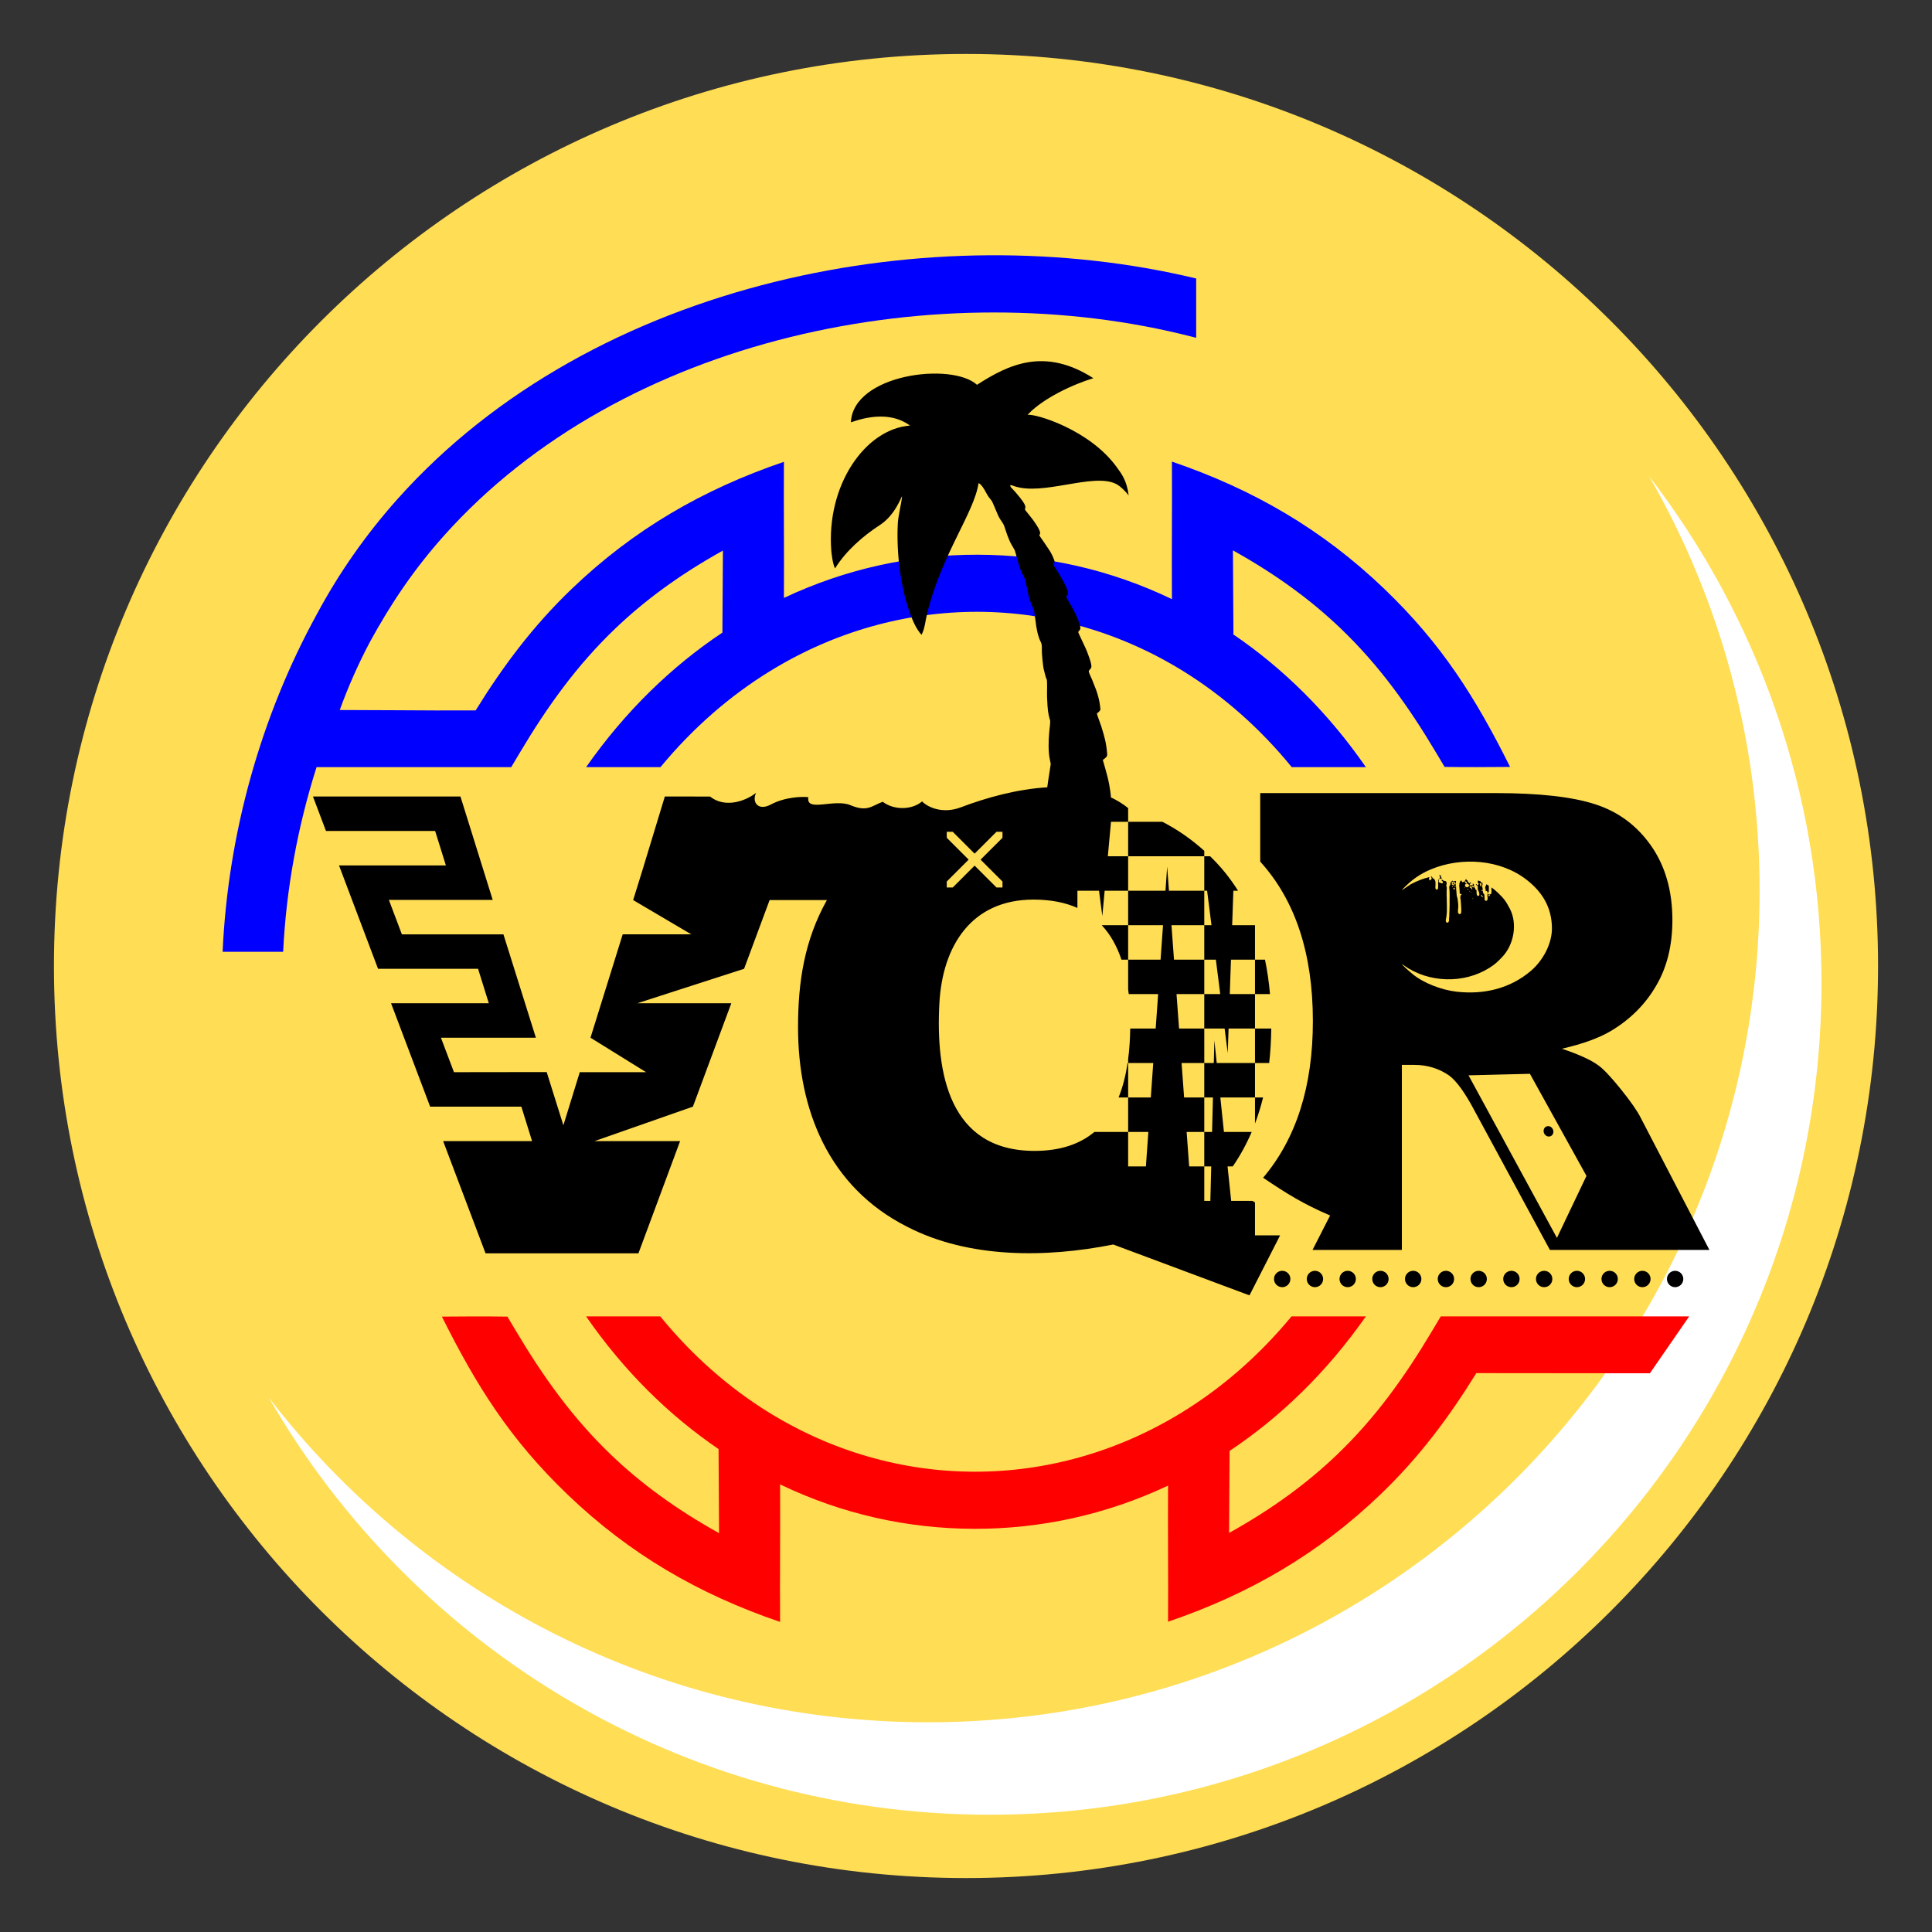 <svg width="94" height="94" viewBox="0 0 94 94" fill="none" xmlns="http://www.w3.org/2000/svg">
<rect x="0" y="0" width="94" height="94" fill="#333333" stroke="none"/>
<path d="M91.375 47C91.375 71.507 71.507 91.375 47 91.375C22.492 91.375 2.625 71.507 2.625 47C2.625 22.492 22.492 2.625 47 2.625C71.507 2.625 91.375 22.492 91.375 47V47Z" fill="#FFDD55"/>
<path d="M85.612 43.336C85.612 65.682 67.498 83.796 45.152 83.796C32.09 83.796 20.477 77.606 13.079 68C20.066 80.129 33.161 88.295 48.163 88.295C70.509 88.295 88.624 70.18 88.624 47.834C88.624 38.55 85.494 29.998 80.236 23.17C83.656 29.107 85.612 35.993 85.612 43.336V43.336Z" fill="white"/>
<path fill-rule="evenodd" clip-rule="evenodd" d="M10.831 46.309H13.776C13.925 43.25 14.483 40.213 15.402 37.324H16.118C16.39 37.323 16.664 37.323 16.939 37.324C19.584 37.324 22.229 37.324 24.874 37.324C25.012 37.091 25.151 36.859 25.289 36.626C26.626 34.382 28.052 32.386 29.923 30.594C31.343 29.234 33.039 27.974 35.173 26.788C35.166 27.941 35.158 29.093 35.151 30.246C35.151 30.423 35.15 30.601 35.149 30.778C32.679 32.423 30.422 34.605 28.517 37.324C29.723 37.324 30.929 37.324 32.135 37.324C33.73 35.394 35.54 33.835 37.48 32.644C40.616 30.719 44.098 29.761 47.569 29.767C51.036 29.774 54.503 30.746 57.612 32.68C59.515 33.864 61.287 35.412 62.849 37.324C64.051 37.324 65.253 37.324 66.455 37.324C64.612 34.659 62.419 32.508 60.011 30.87C60.01 30.659 60.009 30.447 60.008 30.236C60.001 29.083 59.994 27.931 59.987 26.778C62.121 27.964 63.817 29.224 65.237 30.584C67.108 32.376 68.534 34.372 69.87 36.616C70.009 36.849 70.147 37.081 70.286 37.314C71.728 37.332 72.029 37.321 73.472 37.314C71.796 33.958 70.169 31.348 67.335 28.634C64.344 25.77 60.994 23.814 57.019 22.459C57.033 24.696 57.004 26.913 57.019 29.15C54.005 27.703 50.812 26.996 47.569 26.989C44.343 26.983 41.158 27.67 38.141 29.092C38.155 26.877 38.127 24.683 38.141 22.469C34.166 23.823 30.816 25.779 27.824 28.644C25.936 30.453 24.476 32.408 23.143 34.564C21.876 34.572 20.575 34.564 19.274 34.556C18.355 34.551 17.437 34.545 16.53 34.545C16.948 33.393 17.438 32.294 17.99 31.248C19.024 29.356 20.138 27.702 21.599 26.066C25.947 21.196 31.98 17.997 38.45 16.401C44.95 14.798 51.883 14.815 57.996 16.383C58.064 16.4 58.131 16.417 58.199 16.435V13.55C51.752 12.002 44.512 12.033 37.712 13.71C30.681 15.444 24.11 18.939 19.351 24.269C17.809 25.995 16.491 27.875 15.412 29.891C12.711 34.81 11.092 40.526 10.831 46.309Z" fill="#0000FF"/>
<path fill-rule="evenodd" clip-rule="evenodd" d="M32.347 38.753C33.069 38.753 33.804 38.754 34.548 38.755C35.263 39.33 36.265 38.989 36.787 38.574C36.567 39.029 36.886 39.476 37.507 39.142C38.19 38.774 39.05 38.747 39.331 38.789C39.199 39.538 40.591 38.847 41.371 39.173C42.206 39.523 42.404 39.209 42.949 39.01C43.495 39.427 44.37 39.414 44.864 38.992C45.1 39.246 45.831 39.629 46.751 39.279C47.984 38.81 49.49 38.392 50.954 38.306C50.964 38.219 50.976 38.131 50.989 38.048L51.123 37.177C51.118 37.11 51.053 36.881 51.035 36.652C50.997 36.179 51.032 35.736 51.086 35.276C51.117 35.011 51.078 35.047 51.027 34.81C50.965 34.529 50.958 34.192 50.943 33.907C50.933 33.724 50.966 33.147 50.924 33.045C50.901 32.99 50.899 33 50.877 32.931L50.776 32.539C50.743 32.384 50.679 31.737 50.69 31.589C50.697 31.488 50.689 31.334 50.65 31.26C50.498 30.971 50.422 30.572 50.386 30.227L50.314 29.716C50.306 29.634 50.299 29.641 50.268 29.584C50.068 29.221 49.986 28.681 49.894 28.273C49.844 28.053 49.747 27.962 49.668 27.756C49.547 27.442 49.417 26.885 49.369 26.765L49.165 26.409C49.123 26.323 49.092 26.242 49.053 26.149C48.979 25.971 48.929 25.789 48.864 25.607C48.801 25.429 48.675 25.308 48.593 25.143C48.533 25.024 48.3 24.44 48.258 24.38C48.115 24.18 48.112 24.222 47.963 23.944C47.904 23.826 47.737 23.542 47.611 23.507C47.391 24.965 45.829 26.936 45.11 29.846C45.03 30.169 44.992 30.615 44.834 30.887C44.568 30.583 44.415 30.217 44.276 29.841C43.809 28.575 43.61 26.874 43.682 25.464C43.702 25.083 43.886 24.359 43.887 24.146C43.856 24.157 43.559 25.058 42.81 25.545C41.985 26.08 41.153 26.808 40.629 27.655C40.509 27.441 40.453 26.876 40.447 26.807C40.196 23.629 42.075 20.878 44.274 20.706C43.041 19.799 41.397 20.59 41.399 20.541C41.517 18.2 46.304 17.605 47.535 18.722C49.086 17.723 50.827 16.888 53.197 18.401C51.817 18.828 50.537 19.574 49.997 20.185C50.372 20.116 53.047 20.91 54.361 22.766C54.547 23.029 54.825 23.362 54.914 24.11C54.781 23.916 54.496 23.641 54.293 23.541C53.173 22.993 50.738 24.143 49.332 23.648C49.286 23.632 49.207 23.599 49.157 23.599C49.141 23.699 49.227 23.745 49.319 23.85C49.393 23.933 49.46 24.004 49.531 24.095C49.568 24.143 49.594 24.169 49.631 24.215C50.074 24.772 49.794 24.694 49.89 24.827C49.926 24.877 49.965 24.919 50.003 24.968C50.08 25.065 50.151 25.155 50.226 25.25C50.306 25.352 50.595 25.764 50.606 25.909C50.623 26.117 50.433 25.873 50.789 26.374C50.869 26.487 50.937 26.597 51.013 26.706C51.131 26.877 51.227 27.064 51.296 27.26C51.361 27.449 51.137 27.333 51.336 27.619C51.514 27.876 51.946 28.597 51.966 28.851C51.972 28.926 51.882 28.982 51.887 29.045C51.89 29.086 52.077 29.399 52.107 29.45C52.256 29.698 52.553 30.298 52.566 30.557C52.571 30.652 52.458 30.725 52.46 30.752C52.465 30.807 52.828 31.537 52.882 31.685C52.932 31.824 53.136 32.317 53.096 32.468C53.074 32.551 52.967 32.613 52.972 32.667C52.977 32.733 53.102 32.992 53.135 33.07C53.165 33.142 53.182 33.196 53.213 33.267C53.384 33.665 53.505 34.067 53.54 34.514C53.545 34.575 53.411 34.682 53.369 34.716C53.384 34.808 53.542 35.21 53.58 35.334C53.73 35.819 53.825 36.13 53.868 36.678C53.875 36.764 53.851 36.814 53.805 36.856L53.657 36.977C53.697 37.103 53.729 37.224 53.767 37.358C53.842 37.623 53.92 37.908 53.968 38.175C54.005 38.376 54.039 38.587 54.052 38.797C54.35 38.937 54.63 39.108 54.889 39.317V39.984V41.66V43.337V45.014V46.691V48.134C54.9 48.211 54.909 48.289 54.918 48.367H56.348L56.229 50.044H54.99C54.983 50.548 54.952 51.046 54.889 51.528V51.721V53.398V55.075V56.751H55.753L55.872 55.075H54.889H53.246C52.555 55.651 51.611 55.996 50.336 55.996C46.184 55.996 45.521 52.221 45.705 48.813C45.853 46.053 47.243 43.769 50.284 43.769C51.131 43.769 51.836 43.914 52.421 44.175V43.337H53.472L53.633 44.571L53.746 43.337H54.889H56.705L56.788 42.165L56.874 43.337H58.593V45.014V46.691H59.157L59.37 48.367H58.593H57.243L57.366 50.044H58.593H59.583L59.734 51.235L59.776 50.044H61.061V48.367H59.834L59.892 46.691H61.061V45.014L61.061 45.014H59.95L60.008 43.337H60.235C59.851 42.722 59.398 42.163 58.877 41.66H58.593H54.889H53.901L54.055 39.984H54.889H56.556C57.296 40.364 57.967 40.834 58.593 41.396V41.66V43.337H58.731L58.944 45.014H58.593H56.997L57.12 46.691H58.593V48.367V50.044V51.721H57.489L57.612 53.398H58.593V55.075V56.751H58.931L58.889 58.428H58.593V56.751H57.858L57.735 55.075H58.593H58.973L59.014 53.398H58.593V51.721H59.056L59.084 50.618L59.199 51.721H61.061V53.398H59.375L59.55 55.075H60.899C60.643 55.673 60.337 56.232 59.979 56.751H59.726L59.902 58.428H60.934C60.977 58.453 61.019 58.477 61.061 58.501V60.105H62.283L60.792 63.025L54.163 60.55C50.9 61.202 47.143 61.239 44.136 59.686C40.306 57.748 38.828 53.985 38.828 49.982C38.828 47.804 39.127 45.765 40.233 43.792L37.445 43.792L36.203 47.136L31.009 48.813H35.581L33.713 53.843L28.927 55.52H33.09L31.063 60.979H23.624L21.561 55.52H25.888L25.366 53.843H20.928L19.027 48.813L23.783 48.813L23.26 47.136H18.394L16.494 42.106H21.694L21.171 40.429H15.86L15.227 38.753H22.403L23.972 43.783H18.92L19.553 45.46H24.494L26.073 50.489H21.453L22.087 52.166L26.598 52.16L27.411 54.75L28.209 52.165H31.434L28.73 50.489L30.297 45.459H33.634L30.806 43.792L31.329 42.106H31.328L32.347 38.753ZM71.599 43.297C71.599 43.297 71.6 43.297 71.6 43.298L71.61 43.302C71.618 43.294 71.61 43.288 71.61 43.288C71.602 43.29 71.603 43.289 71.599 43.297ZM70.189 43.118C70.193 43.127 70.189 43.123 70.197 43.129C70.205 43.123 70.2 43.127 70.205 43.117L70.197 43.111L70.189 43.118ZM71.932 43.271C71.932 43.281 71.937 43.279 71.943 43.279C71.952 43.264 71.942 43.263 71.932 43.262V43.271ZM72.819 43.419C72.819 43.432 72.835 43.43 72.835 43.419C72.835 43.408 72.819 43.406 72.819 43.419ZM70.803 43.157C70.803 43.173 70.82 43.173 70.82 43.157C70.82 43.145 70.803 43.145 70.803 43.157ZM70.291 42.992C70.299 42.994 70.303 42.997 70.308 42.989C70.312 42.982 70.308 42.975 70.299 42.975C70.289 42.975 70.291 42.982 70.291 42.992V42.992ZM70.706 42.978C70.706 42.994 70.726 42.994 70.726 42.978C70.726 42.966 70.706 42.966 70.706 42.978ZM71.556 43.41C71.556 43.418 71.558 43.418 71.559 43.425C71.568 43.427 71.582 43.429 71.582 43.413C71.582 43.396 71.556 43.401 71.556 43.41ZM71.485 43.359C71.485 43.385 71.525 43.381 71.508 43.348C71.499 43.348 71.485 43.346 71.485 43.359ZM72.276 43.254C72.279 43.26 72.281 43.262 72.284 43.268H72.302C72.318 43.243 72.309 43.24 72.284 43.24C72.281 43.245 72.279 43.248 72.276 43.254ZM71.647 43.723V43.732C71.653 43.736 71.655 43.737 71.662 43.74C71.668 43.737 71.67 43.736 71.676 43.732C71.676 43.707 71.677 43.706 71.653 43.706C71.65 43.712 71.647 43.715 71.647 43.723ZM71.243 43.174C71.243 43.195 71.263 43.191 71.272 43.188C71.283 43.142 71.243 43.157 71.243 43.174ZM70.763 43.126C70.763 43.156 70.805 43.161 70.805 43.129C70.805 43.112 70.793 43.109 70.78 43.106C70.775 43.109 70.763 43.118 70.763 43.126ZM70.675 42.901C70.675 42.91 70.691 42.922 70.697 42.923C70.706 42.923 70.72 42.913 70.72 42.901C70.72 42.894 70.709 42.875 70.695 42.875C70.686 42.875 70.675 42.894 70.675 42.901V42.901ZM70.641 43.137C70.641 43.173 70.683 43.169 70.683 43.14C70.683 43.11 70.641 43.11 70.641 43.137ZM71.4 43.268C71.4 43.29 71.442 43.307 71.442 43.265C71.442 43.235 71.4 43.24 71.4 43.268ZM72.105 43.632C72.105 43.643 72.11 43.648 72.117 43.654L72.125 43.661C72.131 43.657 72.151 43.648 72.151 43.641C72.151 43.599 72.105 43.602 72.105 43.632V43.632ZM71.494 43.077C71.494 43.113 71.542 43.113 71.542 43.072C71.542 43.052 71.494 43.044 71.494 43.077ZM72.136 43.328C72.136 43.314 72.123 43.302 72.111 43.302C72.074 43.302 72.084 43.363 72.118 43.35C72.129 43.346 72.136 43.342 72.136 43.328ZM72.085 43.615C72.108 43.615 72.117 43.606 72.118 43.586C72.122 43.538 72.054 43.537 72.055 43.584C72.055 43.595 72.073 43.615 72.085 43.615V43.615ZM72.486 43.564C72.486 43.553 72.476 43.533 72.458 43.533C72.436 43.533 72.431 43.535 72.421 43.558C72.398 43.607 72.486 43.63 72.486 43.564V43.564ZM70.712 43.24C70.712 43.255 70.734 43.276 70.749 43.276C70.763 43.276 70.785 43.257 70.785 43.24C70.785 43.214 70.765 43.212 70.76 43.191C70.729 43.192 70.712 43.213 70.712 43.24V43.24ZM71.63 43.129C71.63 43.165 71.672 43.177 71.684 43.177C71.718 43.177 71.709 43.102 71.653 43.089C71.641 43.097 71.63 43.117 71.63 43.129ZM70.629 43.004C70.629 43.041 70.647 43.032 70.668 43.044C70.681 43.052 70.68 43.08 70.714 43.08C70.746 43.08 70.757 43.048 70.734 43.024C70.712 43.002 70.7 43.031 70.686 42.998C70.671 42.963 70.629 42.989 70.629 43.004V43.004ZM71.26 42.887C71.261 42.901 71.264 42.91 71.271 42.919C71.286 42.941 71.336 43.002 71.361 42.967C71.377 42.944 71.364 42.912 71.342 42.899C71.334 42.895 71.327 42.891 71.32 42.887C71.301 42.876 71.279 42.874 71.26 42.887V42.887ZM71.986 42.986C71.986 43.01 71.991 42.997 72.013 43.033C72.029 43.059 72.006 43.066 72.009 43.091C72.014 43.124 72.074 43.123 72.074 43.08C72.074 43.066 72.066 43.057 72.071 43.046C72.076 43.036 72.104 43.025 72.08 42.992C72.061 42.966 72.034 42.978 72.019 42.98L71.986 42.986ZM71.499 43.163C71.499 43.19 71.521 43.182 71.532 43.19C71.572 43.213 71.539 43.212 71.588 43.208C71.56 43.249 71.607 43.263 71.608 43.262C71.618 43.261 71.649 43.236 71.624 43.209C71.616 43.2 71.614 43.203 71.599 43.203C71.608 43.189 71.613 43.188 71.613 43.166C71.613 43.123 71.583 43.12 71.559 43.12C71.549 43.12 71.538 43.137 71.529 43.141C71.525 43.143 71.499 43.148 71.499 43.163V43.163ZM70.612 42.901C70.612 42.921 70.625 42.918 70.638 42.924C70.638 42.955 70.619 42.972 70.68 42.972C70.698 42.972 70.703 42.961 70.706 42.947C70.715 42.953 70.71 42.958 70.72 42.958C70.727 42.958 70.728 42.952 70.74 42.949C70.741 42.965 70.746 42.957 70.748 42.972C70.753 43.004 70.746 43.032 70.791 43.032C70.807 43.032 70.847 43.019 70.813 42.979C70.809 42.973 70.802 42.963 70.799 42.956C70.792 42.943 70.796 42.925 70.773 42.911C70.755 42.899 70.735 42.906 70.734 42.929C70.719 42.929 70.713 42.927 70.709 42.938C70.696 42.935 70.678 42.92 70.67 42.911C70.656 42.898 70.663 42.908 70.647 42.903C70.635 42.9 70.636 42.89 70.626 42.89C70.62 42.89 70.612 42.898 70.612 42.901V42.901ZM71.275 43.069C71.275 43.108 71.309 43.147 71.338 43.162C71.385 43.186 71.404 43.167 71.442 43.145C71.463 43.132 71.48 43.115 71.48 43.086C71.48 43.038 71.393 42.983 71.36 42.983C71.336 42.983 71.301 43.022 71.287 43.038C71.279 43.047 71.275 43.053 71.275 43.069V43.069ZM48.775 40.761V40.47H48.484L47.419 41.534L46.355 40.47H46.064V40.761L47.129 41.825L46.064 42.889V43.18H46.355L47.419 42.116L48.484 43.18H48.775V42.889L47.71 41.825L48.775 40.761ZM73.537 61.83C73.757 61.83 73.935 62.008 73.935 62.228C73.935 62.448 73.757 62.627 73.537 62.627C73.317 62.627 73.138 62.448 73.138 62.228C73.138 62.008 73.317 61.83 73.537 61.83ZM79.909 61.83C80.129 61.83 80.307 62.008 80.307 62.228C80.307 62.448 80.129 62.627 79.909 62.627C79.689 62.627 79.511 62.448 79.511 62.228C79.511 62.008 79.689 61.83 79.909 61.83ZM67.164 61.83C67.384 61.83 67.562 62.008 67.562 62.228C67.562 62.448 67.384 62.627 67.164 62.627C66.944 62.627 66.766 62.448 66.766 62.228C66.766 62.008 66.944 61.83 67.164 61.83ZM70.35 61.83C70.57 61.83 70.749 62.008 70.749 62.228C70.749 62.448 70.57 62.627 70.35 62.627C70.13 62.627 69.952 62.448 69.952 62.228C69.952 62.008 70.13 61.83 70.35 61.83ZM76.723 61.83C76.943 61.83 77.121 62.008 77.121 62.228C77.121 62.448 76.943 62.627 76.723 62.627C76.503 62.627 76.325 62.448 76.325 62.228C76.325 62.008 76.503 61.83 76.723 61.83ZM63.978 61.83C64.198 61.83 64.376 62.008 64.376 62.228C64.376 62.448 64.198 62.627 63.978 62.627C63.758 62.627 63.58 62.448 63.58 62.228C63.58 62.008 63.758 61.83 63.978 61.83ZM71.944 61.83C72.163 61.83 72.342 62.008 72.342 62.228C72.342 62.448 72.163 62.627 71.944 62.627C71.724 62.627 71.545 62.448 71.545 62.228C71.545 62.008 71.724 61.83 71.944 61.83ZM78.316 61.83C78.536 61.83 78.714 62.008 78.714 62.228C78.714 62.448 78.536 62.627 78.316 62.627C78.096 62.627 77.918 62.448 77.918 62.228C77.918 62.008 78.096 61.83 78.316 61.83ZM65.571 61.83C65.791 61.83 65.969 62.008 65.969 62.228C65.969 62.448 65.791 62.627 65.571 62.627C65.351 62.627 65.173 62.448 65.173 62.228C65.173 62.008 65.351 61.83 65.571 61.83ZM81.502 61.83C81.722 61.83 81.9 62.008 81.9 62.228C81.9 62.448 81.722 62.627 81.502 62.627C81.282 62.627 81.104 62.448 81.104 62.228C81.104 62.008 81.282 61.83 81.502 61.83ZM68.757 61.83C68.977 61.83 69.156 62.008 69.156 62.228C69.156 62.448 68.977 62.627 68.757 62.627C68.537 62.627 68.359 62.448 68.359 62.228C68.359 62.008 68.537 61.83 68.757 61.83ZM75.13 61.83C75.35 61.83 75.528 62.008 75.528 62.228C75.528 62.448 75.35 62.627 75.13 62.627C74.91 62.627 74.731 62.448 74.731 62.228C74.731 62.008 74.91 61.83 75.13 61.83ZM62.385 61.83C62.605 61.83 62.783 62.008 62.783 62.228C62.783 62.448 62.605 62.627 62.385 62.627C62.165 62.627 61.986 62.448 61.986 62.228C61.986 62.008 62.165 61.83 62.385 61.83ZM61.315 41.921V38.587H72.76C74.881 38.587 76.505 38.768 77.623 39.135C78.746 39.497 79.651 40.175 80.339 41.158C81.027 42.146 81.369 43.352 81.369 44.769C81.369 46.001 81.105 47.067 80.577 47.962C80.055 48.862 79.33 49.586 78.404 50.145C77.82 50.497 77.013 50.792 75.993 51.025C76.811 51.299 77.406 51.568 77.778 51.842C78.027 52.023 78.394 52.416 78.875 53.011C79.351 53.606 79.672 54.067 79.832 54.393L83.169 60.813H75.409L71.74 54.036C71.275 53.156 70.861 52.587 70.499 52.323C70.002 51.982 69.438 51.811 68.812 51.811H68.207V60.813H63.861L64.715 59.139C63.404 58.574 62.638 58.099 61.456 57.302C63.07 55.394 63.877 52.856 63.877 49.682C63.877 46.394 63.023 43.804 61.315 41.921V41.921ZM68.213 43.309L68.651 43.017C68.956 42.858 69.222 42.752 69.549 42.673L69.546 42.68C69.542 42.691 69.54 42.698 69.536 42.709C69.523 42.747 69.514 42.749 69.541 42.794C69.549 42.807 69.559 42.838 69.577 42.838C69.595 42.838 69.613 42.801 69.62 42.794C69.633 42.781 69.673 42.756 69.652 42.707C69.645 42.69 69.641 42.692 69.63 42.682C69.626 42.679 69.621 42.668 69.613 42.658C69.63 42.654 69.648 42.65 69.666 42.646C69.669 42.664 69.669 42.673 69.704 42.714C69.708 42.719 69.709 42.722 69.714 42.727C69.724 42.74 69.75 42.757 69.764 42.764C69.793 42.779 69.792 42.784 69.806 42.811C69.811 42.822 69.816 42.828 69.821 42.838C69.842 42.879 69.841 42.898 69.841 42.952C69.841 42.971 69.844 42.977 69.844 42.995L69.841 43.097C69.841 43.119 69.836 43.129 69.836 43.151C69.836 43.19 69.834 43.218 69.854 43.255C69.865 43.274 69.884 43.285 69.909 43.285C69.928 43.285 69.942 43.272 69.951 43.259L69.96 43.244C69.972 43.221 69.969 43.192 69.972 43.163C69.974 43.133 69.972 43.099 69.975 43.072C69.976 43.057 69.975 43.041 69.973 43.028C69.969 43.001 69.974 42.974 69.974 42.967C69.973 42.939 69.968 42.911 69.978 42.879C69.991 42.84 69.984 42.821 69.988 42.803C69.991 42.789 69.998 42.785 70.007 42.777C70.024 42.759 70.041 42.739 70.049 42.714C70.051 42.708 70.052 42.702 70.054 42.695C70.059 42.678 70.072 42.679 70.072 42.665C70.072 42.646 70.056 42.643 70.047 42.633C70.033 42.618 70.024 42.603 70.016 42.589C70.037 42.586 70.058 42.584 70.079 42.582C70.084 42.601 70.1 42.614 70.134 42.614C70.125 42.622 70.112 42.623 70.109 42.637C70.106 42.654 70.116 42.683 70.125 42.697C70.129 42.704 70.129 42.707 70.133 42.714C70.143 42.732 70.146 42.726 70.146 42.753C70.127 42.763 70.131 42.765 70.12 42.773C70.102 42.768 70.099 42.729 70.053 42.743C70.034 42.748 70.029 42.773 70.021 42.787C69.998 42.824 70.019 42.821 70.013 42.844C70.005 42.871 69.986 42.895 70.008 42.922C70.014 42.928 70.032 42.937 70.04 42.941C70.056 42.948 70.06 42.947 70.08 42.95C70.104 42.953 70.102 42.981 70.151 42.981C70.196 42.981 70.221 42.938 70.196 42.897C70.192 42.89 70.189 42.887 70.185 42.882C70.183 42.879 70.183 42.878 70.18 42.875L70.178 42.871C70.175 42.868 70.177 42.87 70.174 42.867C70.164 42.859 70.15 42.856 70.14 42.85C70.14 42.834 70.142 42.828 70.143 42.816C70.165 42.814 70.176 42.796 70.198 42.815C70.217 42.832 70.21 42.839 70.239 42.85C70.267 42.86 70.336 42.861 70.36 42.886C70.385 42.913 70.391 42.988 70.385 43.013C70.381 43.03 70.366 43.056 70.365 43.069L70.379 43.135C70.38 43.16 70.387 43.174 70.391 43.199C70.395 43.23 70.391 43.243 70.388 43.271C70.386 43.283 70.388 43.296 70.387 43.307C70.386 43.32 70.384 43.328 70.385 43.345L70.384 43.581C70.385 43.597 70.387 43.599 70.387 43.615L70.39 43.732C70.39 43.832 70.396 43.938 70.396 44.039L70.397 44.268C70.393 44.296 70.402 44.327 70.395 44.377C70.393 44.389 70.394 44.401 70.392 44.414C70.384 44.473 70.381 44.572 70.369 44.627L70.344 44.759C70.34 44.796 70.345 44.783 70.347 44.807C70.348 44.814 70.347 44.821 70.348 44.827C70.348 44.837 70.353 44.852 70.356 44.859C70.36 44.868 70.367 44.873 70.377 44.878C70.382 44.88 70.399 44.888 70.403 44.889C70.405 44.889 70.407 44.89 70.409 44.89H70.423C70.429 44.889 70.435 44.888 70.439 44.888C70.467 44.881 70.466 44.867 70.481 44.849C70.518 44.806 70.494 44.731 70.504 44.679C70.506 44.666 70.506 44.658 70.508 44.643C70.51 44.621 70.51 44.594 70.514 44.57C70.521 44.519 70.509 44.471 70.516 44.422C70.522 44.386 70.521 44.346 70.521 44.309C70.521 44.292 70.523 44.287 70.524 44.273C70.525 44.23 70.524 44.115 70.527 44.083C70.528 44.073 70.529 44.067 70.53 44.051C70.53 43.973 70.525 43.622 70.531 43.583C70.534 43.563 70.527 43.386 70.527 43.353C70.527 43.295 70.504 43.188 70.513 43.135C70.515 43.125 70.521 43.116 70.527 43.109C70.545 43.084 70.56 43.064 70.565 43.03C70.569 43.005 70.565 42.979 70.573 42.958C70.588 42.916 70.579 42.916 70.618 42.887C70.633 42.876 70.637 42.854 70.659 42.851C70.671 42.849 70.674 42.857 70.686 42.862C70.698 42.867 70.704 42.865 70.719 42.868C70.736 42.873 70.731 42.877 70.737 42.89H70.751C70.755 42.882 70.756 42.873 70.76 42.864C70.773 42.861 70.783 42.861 70.8 42.861C70.828 42.862 70.843 42.875 70.843 42.904C70.842 42.918 70.837 42.925 70.833 42.937C70.826 42.956 70.828 42.953 70.834 42.969C70.838 42.981 70.834 42.99 70.832 43.005C70.827 43.038 70.837 43.056 70.837 43.086C70.821 43.086 70.82 43.088 70.811 43.094C70.811 43.129 70.822 43.122 70.842 43.109C70.845 43.142 70.848 43.181 70.848 43.217C70.848 43.241 70.844 43.245 70.849 43.267C70.858 43.308 70.857 43.374 70.864 43.423C70.873 43.487 70.866 43.567 70.888 43.627L70.909 43.69C70.919 43.724 70.929 43.824 70.934 43.865L70.94 43.9C70.948 43.991 70.952 44.033 70.951 44.13C70.95 44.144 70.949 44.145 70.948 44.156L70.944 44.209C70.943 44.22 70.94 44.221 70.939 44.233C70.936 44.269 70.936 44.304 70.936 44.344C70.936 44.401 70.932 44.4 70.957 44.437C70.974 44.463 70.992 44.48 71.027 44.474C71.067 44.467 71.073 44.453 71.087 44.42C71.098 44.397 71.101 44.348 71.096 44.317C71.093 44.295 71.098 44.282 71.099 44.264C71.1 44.226 71.09 44.149 71.09 44.102C71.09 44.084 71.092 44.062 71.088 44.047C71.083 44.032 71.085 44.011 71.084 43.994L71.075 43.889C71.065 43.848 71.077 43.777 71.06 43.733C71.054 43.718 71.05 43.707 71.05 43.687C71.05 43.652 71.053 43.564 71.081 43.547C71.094 43.538 71.111 43.538 71.112 43.518C71.113 43.504 71.1 43.489 71.084 43.49C71.071 43.49 71.074 43.496 71.061 43.496C71.05 43.496 71.052 43.492 71.043 43.486C71.011 43.465 71.019 43.474 71.019 43.396C71.019 43.335 71.01 43.246 71.005 43.183C71.003 43.16 70.992 43.099 70.997 43.079C70.999 43.073 71 43.073 71.001 43.068C71.007 43.041 71 43.002 71.009 42.976C71.014 42.962 71.019 42.95 71.023 42.934C71.034 42.894 71.04 42.89 71.063 42.86C71.076 42.843 71.077 42.843 71.096 42.833C71.126 42.859 71.1 42.88 71.142 42.912C71.171 42.934 71.204 42.916 71.229 42.898C71.245 42.887 71.255 42.874 71.268 42.86L71.276 42.852C71.284 42.845 71.287 42.843 71.292 42.836C71.306 42.816 71.317 42.761 71.34 42.756C71.335 42.776 71.331 42.768 71.34 42.793C71.359 42.839 71.41 42.821 71.411 42.87C71.412 42.903 71.426 42.914 71.448 42.933L71.49 42.964C71.52 42.99 71.522 42.942 71.531 42.924C71.539 42.926 71.583 42.963 71.584 42.973C71.585 42.99 71.531 42.973 71.513 43.003C71.489 43.042 71.547 43.058 71.571 43.071C71.617 43.095 71.669 43.064 71.661 43.009C71.659 42.995 71.654 42.998 71.65 42.983L71.658 42.977C71.667 42.98 71.674 42.992 71.68 42.999C71.684 43.005 71.682 43.012 71.687 43.018C71.695 43.026 71.708 43.014 71.716 43.04C71.722 43.062 71.697 43.096 71.724 43.143C71.731 43.155 71.732 43.153 71.735 43.169C71.741 43.203 71.757 43.181 71.774 43.235C71.786 43.273 71.779 43.27 71.816 43.299C71.826 43.307 71.845 43.324 71.843 43.342C71.842 43.354 71.837 43.351 71.838 43.37C71.839 43.398 71.847 43.399 71.842 43.434C71.84 43.447 71.843 43.452 71.844 43.464C71.845 43.498 71.844 43.499 71.853 43.526C71.857 43.537 71.87 43.567 71.876 43.574C71.886 43.585 71.908 43.596 71.923 43.593C71.937 43.589 71.958 43.574 71.965 43.563C71.972 43.551 71.976 43.523 71.978 43.505C71.982 43.477 71.955 43.452 71.96 43.422C71.963 43.408 71.969 43.416 71.969 43.393C71.956 43.387 71.956 43.394 71.948 43.38L71.93 43.346C71.916 43.325 71.924 43.326 71.92 43.302C71.918 43.288 71.897 43.281 71.897 43.254C71.897 43.228 71.906 43.234 71.901 43.191C71.896 43.145 71.915 43.13 71.871 43.087C71.855 43.07 71.822 43.063 71.811 43.042C71.804 43.03 71.81 43.026 71.815 43.018C71.832 43.018 71.838 43.023 71.848 43.03C71.866 43.043 71.859 43.044 71.866 43.061C71.87 43.072 71.885 43.078 71.897 43.071C71.905 43.066 71.91 43.052 71.919 43.045C71.952 43.015 71.949 43.004 71.928 42.968C71.909 42.935 71.931 42.955 71.892 42.929C71.892 42.901 71.915 42.901 71.912 42.835C71.956 42.852 72 42.87 72.043 42.888C72.04 42.897 72.038 42.904 72.045 42.913C72.11 43.002 72.156 42.894 72.126 43.064C72.121 43.097 72.105 43.091 72.103 43.123C72.101 43.149 72.122 43.161 72.127 43.184C72.135 43.221 72.143 43.301 72.141 43.336C72.139 43.357 72.142 43.348 72.147 43.366C72.154 43.394 72.142 43.398 72.156 43.436C72.174 43.487 72.225 43.48 72.225 43.578C72.225 43.606 72.225 43.631 72.228 43.658C72.229 43.673 72.233 43.673 72.233 43.695C72.233 43.739 72.227 43.77 72.25 43.803C72.278 43.843 72.333 43.838 72.359 43.795C72.389 43.747 72.382 43.71 72.375 43.656C72.372 43.635 72.37 43.599 72.37 43.575C72.37 43.538 72.377 43.49 72.373 43.458C72.368 43.416 72.401 43.408 72.35 43.367C72.343 43.361 72.334 43.354 72.326 43.349C72.316 43.343 72.306 43.347 72.294 43.344L72.282 43.336C72.275 43.325 72.277 43.307 72.275 43.294C72.273 43.281 72.271 43.253 72.267 43.239C72.259 43.207 72.256 43.162 72.273 43.134C72.296 43.098 72.288 43.115 72.302 43.069C72.307 43.051 72.313 43.036 72.317 43.023C72.354 43.043 72.391 43.064 72.427 43.086C72.44 43.107 72.438 43.103 72.438 43.154L72.439 43.337C72.432 43.388 72.448 43.35 72.418 43.41C72.41 43.426 72.403 43.439 72.392 43.452C72.387 43.458 72.381 43.46 72.381 43.467C72.381 43.48 72.398 43.507 72.409 43.511C72.432 43.521 72.495 43.527 72.525 43.508C72.558 43.487 72.565 43.453 72.566 43.413C72.566 43.399 72.569 43.397 72.569 43.382C72.57 43.328 72.563 43.278 72.563 43.24C72.563 43.215 72.565 43.195 72.566 43.177C72.67 43.249 72.767 43.328 72.855 43.413C73.153 43.701 73.253 43.814 73.459 44.21C73.847 44.954 73.653 45.977 73.081 46.571C72.854 46.806 72.749 46.911 72.46 47.093C71.218 47.874 69.515 47.824 68.32 46.981L68.213 46.901C68.235 46.981 68.642 47.322 68.722 47.388C69.275 47.844 70.157 48.169 70.868 48.25C72.196 48.401 73.478 48.1 74.494 47.228C75.066 46.737 75.508 45.928 75.508 45.175C75.508 44.17 75.053 43.413 74.29 42.815C72.997 41.802 71.107 41.683 69.633 42.292C69.097 42.513 68.677 42.813 68.278 43.227C68.261 43.245 68.219 43.288 68.213 43.309V43.309ZM70.168 42.575L70.173 42.575C70.172 42.576 70.17 42.578 70.168 42.58V42.575ZM75.232 54.811C75.349 54.756 75.493 54.816 75.553 54.945C75.613 55.074 75.567 55.223 75.45 55.278C75.333 55.332 75.189 55.272 75.129 55.143C75.069 55.014 75.115 54.865 75.232 54.811ZM71.45 52.319L75.751 60.229L77.189 57.212L74.437 52.245L71.45 52.319ZM54.889 53.398H55.991L56.11 51.721H54.889H54.862C54.773 52.316 54.632 52.883 54.423 53.398H54.889ZM54.889 46.691H56.467L56.586 45.014H54.889H53.603C54.035 45.475 54.347 46.045 54.564 46.691H54.889ZM61.061 46.691V48.367H61.791C61.74 47.783 61.659 47.224 61.547 46.691H61.061ZM61.061 50.044V51.721H61.751C61.812 51.184 61.845 50.625 61.852 50.044H61.061ZM61.061 53.398V54.668C61.214 54.262 61.345 53.839 61.454 53.398H61.061Z" fill="black"/>
<path fill-rule="evenodd" clip-rule="evenodd" d="M82.186 64.049H70.098C69.96 64.281 69.821 64.514 69.683 64.746C68.347 66.99 66.921 68.986 65.049 70.778C63.629 72.138 61.933 73.398 59.8 74.584C59.807 73.432 59.814 72.279 59.821 71.127C59.822 70.949 59.822 70.772 59.823 70.594C62.293 68.949 64.55 66.767 66.455 64.049H62.837C61.242 65.978 59.433 67.538 57.492 68.728C54.356 70.653 50.874 71.612 47.404 71.605C43.936 71.598 40.469 70.627 37.36 68.692C35.457 67.508 33.685 65.96 32.124 64.049H28.517C30.36 66.713 32.553 68.865 34.961 70.502C34.962 70.713 34.963 70.925 34.964 71.137C34.971 72.289 34.978 73.442 34.985 74.594C32.851 73.408 31.155 72.148 29.735 70.788C27.864 68.996 26.438 67 25.102 64.756C24.963 64.523 24.825 64.291 24.687 64.059C23.244 64.04 22.943 64.052 21.5 64.059C23.176 67.414 24.803 70.025 27.637 72.738C30.628 75.603 33.978 77.559 37.954 78.913C37.939 76.676 37.968 74.459 37.954 72.222C40.967 73.67 44.16 74.377 47.404 74.383C50.629 74.389 53.814 73.702 56.831 72.281C56.817 74.495 56.845 76.689 56.831 78.903C60.806 77.549 64.156 75.593 67.148 72.728C69.037 70.92 70.496 68.964 71.829 66.808L80.274 66.816L82.186 64.049Z" fill="#FF0000"/>
</svg>
